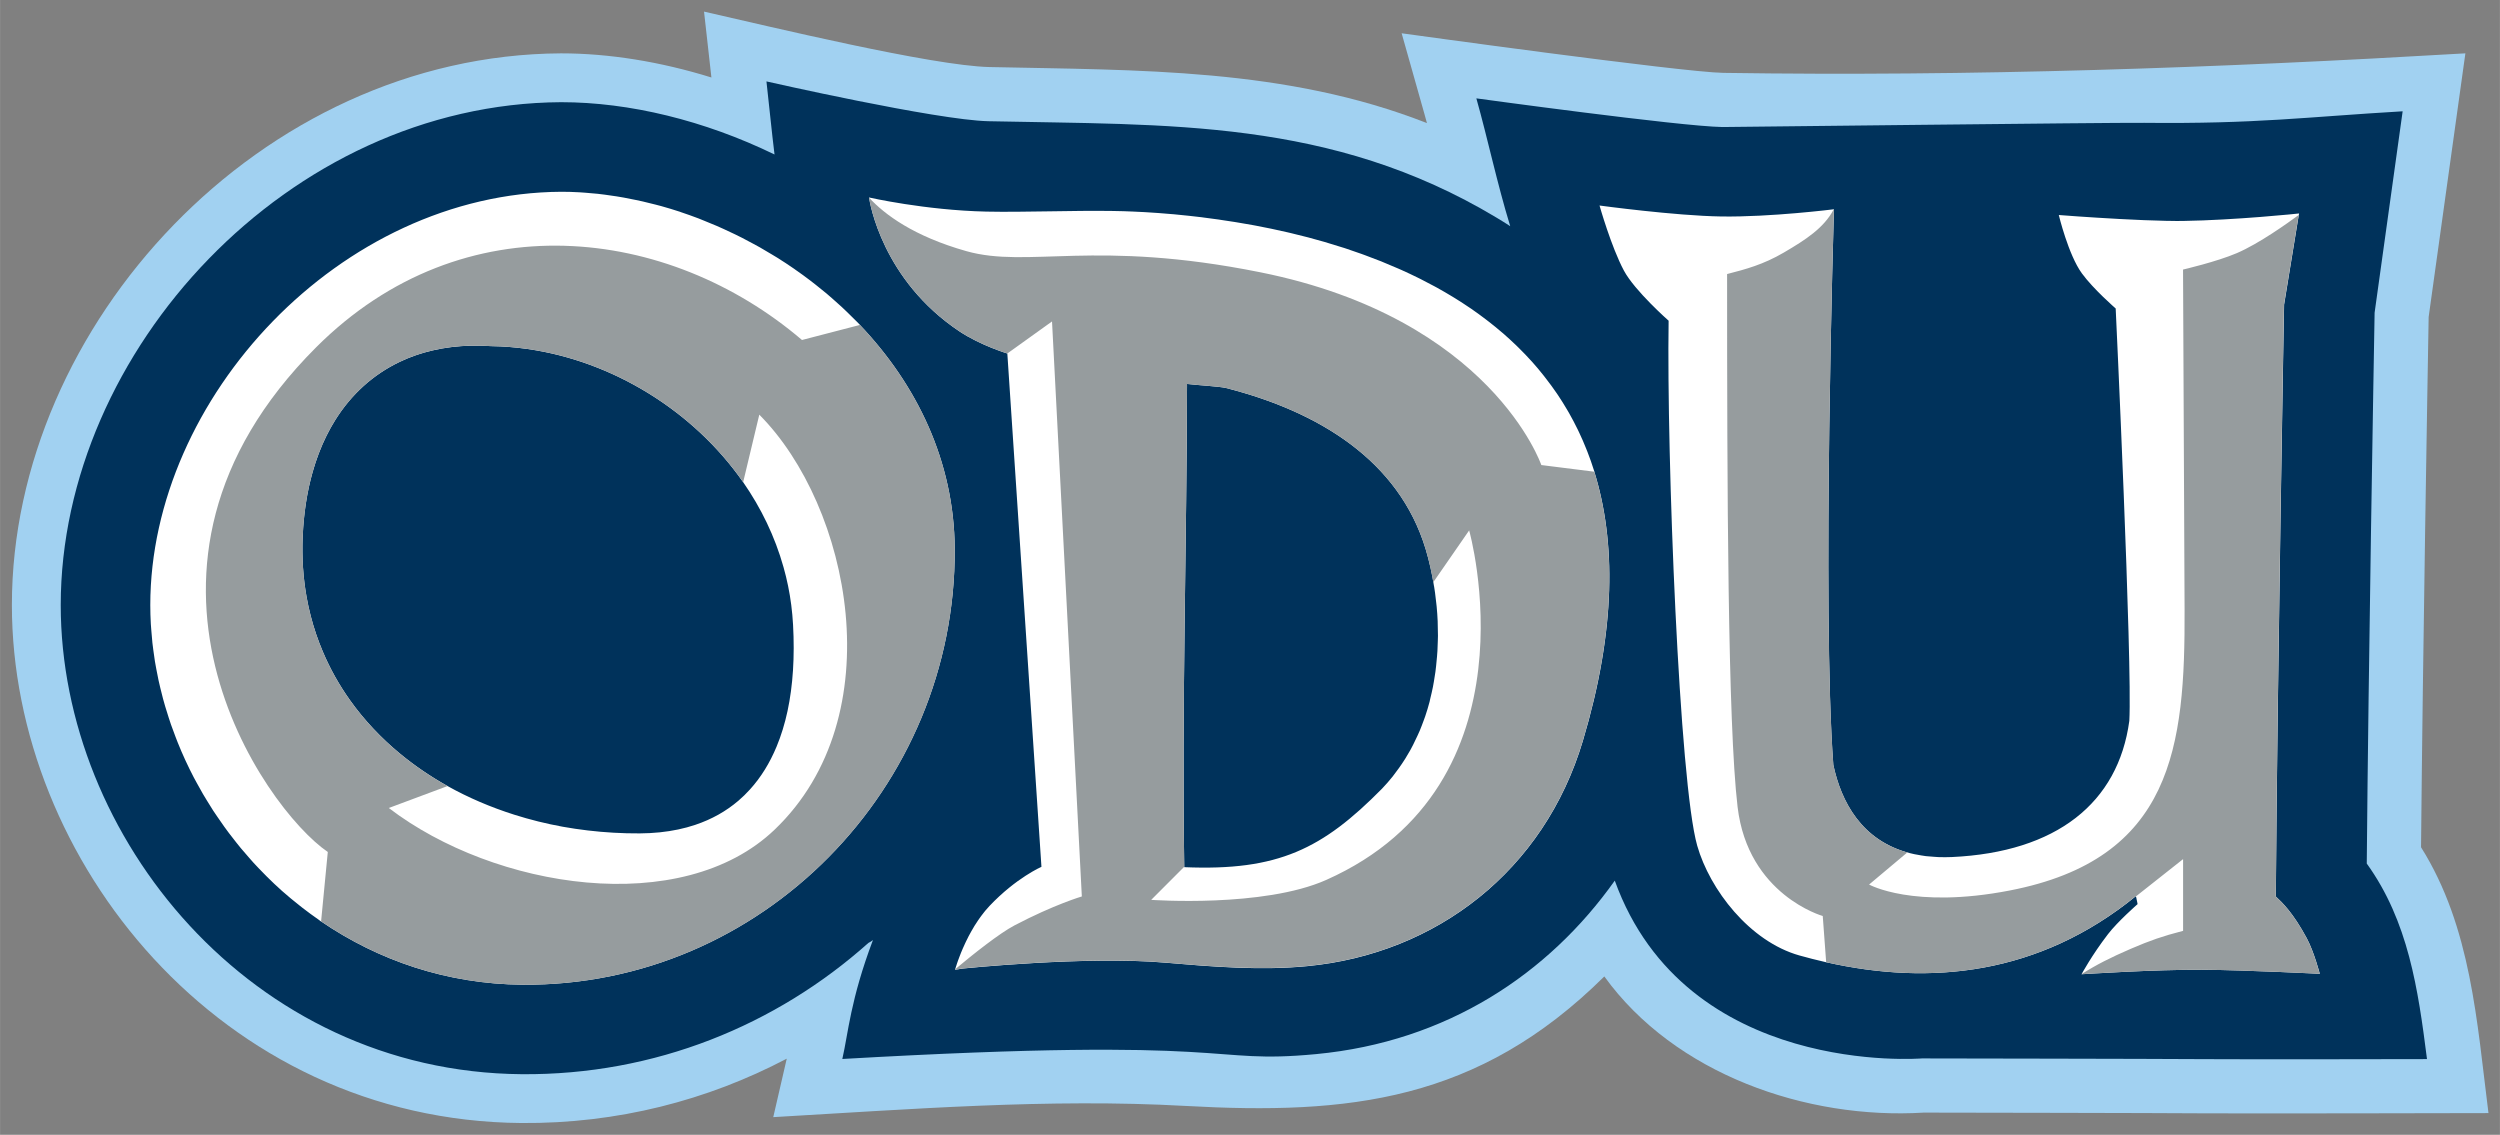 <?xml version="1.0" encoding="UTF-8" standalone="no"?>
<svg xmlns:rdf="http://www.w3.org/1999/02/22-rdf-syntax-ns#" xmlns="http://www.w3.org/2000/svg" xml:space="preserve" height="48.606" width="107.08" version="1.1" xmlns:cc="http://creativecommons.org/ns#" xmlns:dc="http://purl.org/dc/elements/1.1/" viewBox="0 0 107.076 48.606"><rect x="0" y="0" width="107.076" height="48.606" fill="#808080" stroke="none"/><g transform="translate(-.414 -.71)"><path fill="#a1d1f1" d="m104.11 37.001c0.077-8.459 0.285-20.355 0.326-22.715l1.573-11.291c-10.578 0.623-21.185 0.998-31.786 0.836-1.759-0.026-13.776-1.696-13.776-1.696l0.965 3.417 0.119 0.431c-6.036-2.371-12.359-2.261-18.734-2.401-2.451-0.054-9.384-1.728-12.23-2.375l0.316 2.822c-2.195-0.682-4.395-1.034-6.442-1.034-12.881 0.069-23.52 11.646-23.52 23.63 0 10.908 8.922 22.081 21.821 22.186 4.11 0.033 7.976-0.971 11.368-2.757l-0.578 2.505c5.865-0.336 11.785-0.809 17.66-0.48 6.981 0.389 12.526-0.186 17.936-5.546 3.021 4.185 8.662 6.141 13.681 5.832 0.963 0.001 10.119 0.016 11.981 0.031 1.836 0.014 12.208-0.01 12.208-0.01-0.494-3.882-0.734-7.957-2.888-11.386"/><path fill="#00325b" d="m33.24 4.197s7.285 1.656 9.506 1.705c7.694 0.17 14.664-0.128 21.75 4.121 0.204 0.122 0.405 0.246 0.602 0.375-0.565-1.843-0.964-3.75-1.451-5.475 0 0 8.737 1.201 10.543 1.228 0.171 0.003 16.606-0.195 18.064-0.18 4.806 0.051 6.91-0.25 11.068-0.494l-1.201 8.627c-0.036 2.042-0.262 14.92-0.336 23.594 1.78 2.471 2.199 5.374 2.58 8.375 0 0-7.722 0.017-9.555 0.002-1.969-0.015-12.078-0.031-12.078-0.031s-10.106 0.83-13.156-7.615c-2.837 3.999-7.184 6.897-12.787 7.43-4.806 0.456-3.005-0.782-20.299 0.209 0.256-1.111 0.34-2.515 1.312-5.094-0.064 0.051-0.13 0.093-0.195 0.123-3.947 3.525-9.143 5.669-14.848 5.623-11.611-0.094-19.746-10.191-19.746-20.092 0-10.882 9.753-21.477 21.434-21.541 2.919 0 6.133 0.779 9.139 2.24-0.124-1.008-0.224-2.051-0.346-3.131z"/><path fill="#fff" d="m24.458 8.924c-9.486 0.051-17.609 8.845-17.609 17.705 0 0.268 0.008 0.536 0.023 0.805 0.005 0.087 0.013 0.176 0.02 0.264 0.014 0.181 0.028 0.361 0.047 0.541 0.011 0.104 0.025 0.207 0.039 0.311 0.021 0.165 0.044 0.33 0.07 0.492 0.019 0.11 0.039 0.217 0.059 0.326 0.029 0.159 0.06 0.317 0.094 0.475 0.024 0.11 0.05 0.219 0.076 0.328 0.037 0.158 0.077 0.316 0.119 0.473 0.029 0.106 0.059 0.211 0.09 0.318 0.048 0.161 0.098 0.322 0.15 0.482 0.033 0.099 0.064 0.199 0.098 0.297 0.061 0.177 0.127 0.352 0.195 0.527 0.03 0.08 0.061 0.16 0.092 0.238 0.102 0.254 0.209 0.505 0.324 0.754 0.007 0.017 0.017 0.035 0.025 0.053 0.107 0.231 0.219 0.461 0.338 0.688 0.041 0.079 0.084 0.156 0.127 0.234 0.089 0.164 0.18 0.327 0.273 0.488 0.052 0.089 0.108 0.179 0.162 0.268 0.09 0.147 0.18 0.294 0.273 0.439 0.06 0.091 0.122 0.18 0.184 0.271 0.095 0.14 0.19 0.28 0.289 0.416 0.064 0.09 0.131 0.179 0.197 0.268 0.102 0.136 0.207 0.271 0.314 0.404 0.066 0.084 0.132 0.168 0.201 0.25 0.115 0.139 0.234 0.275 0.354 0.41 0.065 0.074 0.127 0.147 0.193 0.219 0.14 0.154 0.287 0.303 0.434 0.453 0.049 0.049 0.095 0.101 0.145 0.148 0.2 0.2 0.406 0.393 0.617 0.582l0.002 0.002 0.008 0.008c0.25 0.223 0.51 0.435 0.773 0.643 0.037 0.03 0.074 0.059 0.111 0.088 0.225 0.174 0.454 0.343 0.689 0.506 0.036 0.025 0.071 0.054 0.107 0.08l0.002-0.004c2.439 1.663 5.37 2.685 8.625 2.713 10.235 0.083 18.567-8.425 18.517-18.664-0.022-3.774-1.641-7.051-4.062-9.596l0.004-0.002c-0.049-0.051-0.098-0.099-0.148-0.15-0.13-0.133-0.263-0.262-0.396-0.391-0.08-0.077-0.161-0.154-0.242-0.23-0.135-0.124-0.271-0.246-0.41-0.367-0.081-0.071-0.162-0.142-0.244-0.211-0.151-0.126-0.303-0.248-0.457-0.369-0.074-0.058-0.148-0.118-0.223-0.174-0.209-0.16-0.422-0.315-0.639-0.465-0.021-0.015-0.041-0.03-0.062-0.045-0.237-0.165-0.48-0.323-0.725-0.477-0.072-0.045-0.147-0.089-0.221-0.133-0.172-0.106-0.347-0.209-0.523-0.309-0.091-0.052-0.186-0.102-0.279-0.152-0.16-0.087-0.32-0.173-0.482-0.256-0.099-0.05-0.199-0.1-0.299-0.148-0.163-0.079-0.325-0.155-0.488-0.229-0.099-0.045-0.194-0.088-0.293-0.131-0.176-0.076-0.354-0.149-0.531-0.219-0.085-0.034-0.17-0.071-0.256-0.104-0.25-0.095-0.501-0.184-0.752-0.268l-0.041-0.016c-0.265-0.087-0.531-0.167-0.797-0.242-0.084-0.022-0.168-0.044-0.252-0.066-0.184-0.047-0.366-0.092-0.549-0.135-0.101-0.024-0.2-0.043-0.3-0.064-0.169-0.036-0.337-0.068-0.504-0.1-0.104-0.019-0.209-0.036-0.313-0.053-0.166-0.026-0.334-0.051-0.5-0.072-0.1-0.013-0.199-0.026-0.299-0.037-0.178-0.019-0.357-0.034-0.535-0.047-0.084-0.006-0.168-0.014-0.252-0.018-0.261-0.015-0.52-0.023-0.777-0.023zm13.176 0.244 0.002 0.012c0.031 0.211 0.569 3.523 3.873 5.725 0.894 0.596 2.049 0.947 2.049 0.947l1.461 21.986s-1.086 0.474-2.221 1.672c-0.062 0.066-0.124 0.135-0.182 0.205-0.02 0.024-0.038 0.049-0.057 0.072-0.038 0.046-0.074 0.093-0.109 0.141-0.022 0.029-0.045 0.06-0.066 0.09-0.03 0.043-0.06 0.085-0.09 0.129-0.021 0.033-0.041 0.063-0.062 0.096-0.028 0.041-0.056 0.084-0.082 0.125-0.02 0.034-0.039 0.068-0.059 0.102-0.025 0.041-0.049 0.082-0.072 0.123-0.019 0.034-0.036 0.067-0.055 0.1-0.021 0.041-0.045 0.081-0.066 0.121-0.018 0.034-0.033 0.067-0.049 0.1-0.02 0.04-0.04 0.078-0.059 0.117-0.016 0.033-0.031 0.063-0.045 0.096-0.019 0.037-0.035 0.076-0.051 0.113-0.014 0.03-0.027 0.06-0.041 0.09-0.015 0.036-0.031 0.072-0.045 0.107-0.013 0.028-0.024 0.055-0.035 0.082-0.014 0.035-0.027 0.068-0.039 0.102-0.01 0.025-0.021 0.049-0.029 0.074-0.013 0.033-0.024 0.062-0.035 0.094-0.007 0.02-0.016 0.042-0.023 0.061-0.011 0.033-0.021 0.06-0.031 0.088-0.005 0.016-0.011 0.033-0.016 0.047-0.01 0.031-0.019 0.06-0.027 0.086-0.003 0.007-0.005 0.015-0.008 0.021-0.02 0.065-0.037 0.114-0.043 0.139-0.004 0.012-0.006 0.018-0.006 0.018l0.326-0.053c0.005-0.001 5.281-0.548 8.691-0.252 2.029 0.175 4.088 0.343 6.078 0.148 5.508-0.531 10.135-4.071 11.801-9.656 1.423-4.769 1.411-8.536 0.49-11.516h0.004c-0.006-0.02-0.015-0.041-0.021-0.061-0.085-0.273-0.178-0.536-0.279-0.795-0.02-0.052-0.041-0.103-0.062-0.154-0.091-0.228-0.187-0.45-0.291-0.668-0.02-0.043-0.039-0.086-0.061-0.129-0.119-0.244-0.244-0.482-0.375-0.713-0.03-0.051-0.058-0.1-0.088-0.15-0.122-0.207-0.248-0.412-0.381-0.609-0.019-0.028-0.038-0.056-0.057-0.084-0.147-0.216-0.301-0.426-0.461-0.631-0.036-0.048-0.074-0.095-0.111-0.143-0.155-0.195-0.314-0.387-0.479-0.57-0.009-0.01-0.019-0.021-0.027-0.029-0.174-0.194-0.353-0.379-0.537-0.561-0.043-0.043-0.084-0.084-0.127-0.125-0.186-0.179-0.375-0.352-0.568-0.52-0.009-0.007-0.019-0.014-0.027-0.021-0.188-0.163-0.379-0.318-0.574-0.469-0.046-0.036-0.092-0.072-0.139-0.107-0.203-0.154-0.406-0.304-0.615-0.447-0.026-0.018-0.054-0.035-0.08-0.053-0.19-0.13-0.384-0.254-0.58-0.377-0.048-0.029-0.095-0.059-0.143-0.088-0.215-0.131-0.432-0.256-0.652-0.379-0.039-0.021-0.076-0.041-0.115-0.062-0.196-0.107-0.396-0.211-0.596-0.312-0.045-0.022-0.088-0.045-0.133-0.066-0.225-0.111-0.451-0.217-0.68-0.32-0.046-0.02-0.093-0.041-0.141-0.062-0.204-0.09-0.411-0.176-0.617-0.26-0.037-0.015-0.073-0.032-0.111-0.047-0.231-0.092-0.464-0.181-0.697-0.266-0.051-0.019-0.105-0.038-0.156-0.057-0.216-0.076-0.43-0.151-0.646-0.223-0.025-0.007-0.05-0.017-0.074-0.025-0.236-0.076-0.472-0.148-0.707-0.217-0.054-0.016-0.106-0.034-0.16-0.049-0.234-0.068-0.466-0.132-0.697-0.193-0.003-0.001-0.005-0.001-0.008-0.002-0.236-0.061-0.472-0.12-0.707-0.176-0.052-0.013-0.104-0.025-0.156-0.037-0.231-0.054-0.46-0.105-0.688-0.152l-0.039-0.008c-0.219-0.046-0.435-0.089-0.65-0.129-0.048-0.009-0.096-0.019-0.145-0.027-0.22-0.04-0.44-0.078-0.656-0.113-0.028-0.005-0.056-0.009-0.084-0.014-0.196-0.031-0.391-0.06-0.582-0.088-0.043-0.006-0.084-0.013-0.125-0.02-0.209-0.03-0.415-0.057-0.617-0.082-0.033-0.004-0.064-0.009-0.098-0.014-0.181-0.021-0.36-0.042-0.535-0.061-0.033-0.004-0.065-0.007-0.098-0.01-0.193-0.021-0.381-0.039-0.564-0.057-0.036-0.003-0.069-0.004-0.105-0.008-0.164-0.014-0.324-0.028-0.479-0.039-0.025-0.001-0.05-0.003-0.074-0.006-0.172-0.011-0.339-0.023-0.5-0.033-0.034-0.001-0.065-0.005-0.098-0.006-0.15-0.008-0.296-0.014-0.435-0.021-0.011 0-0.024-0.002-0.035-0.002-0.147-0.006-0.285-0.012-0.42-0.016-0.03-0.001-0.062-0.001-0.092-0.002-0.13-0.004-0.257-0.007-0.373-0.008-1.689-0.028-3.836 0.062-5.422 0.027-2.625-0.058-5.019-0.605-5.019-0.605h-0.002zm31.289 0.346s0.499 1.766 1.043 2.785c0.465 0.87 1.916 2.148 1.916 2.148-0.089 5.813 0.457 19.796 1.225 22.486 0.539 1.883 2.243 4.099 4.375 4.701 0.366 0.104 0.734 0.196 1.103 0.281 0.015 0.003 0.032 0.008 0.047 0.012v-0.002c4.465 1.008 9.115 0.544 13.264-2.83 0.004 0.013 0.006 0.025 0.01 0.037 0.001 0.005 0.003 0.009 0.004 0.016 0.003 0.011 0.005 0.023 0.008 0.035 0.003 0.006 0.003 0.013 0.004 0.02 0.001 0.011 0.003 0.022 0.006 0.033 0.001 0.007 0.003 0.016 0.004 0.023 0.001 0.01 0.007 0.019 0.008 0.027 0.003 0.01 0.003 0.021 0.006 0.029 0 0.006 0.001 0.009 0.002 0.016 0.003 0.01 0.005 0.021 0.006 0.031 0 0.005 0.003 0.008 0.004 0.012 0.006 0.037 0.01 0.062 0.01 0.062s-0.854 0.747-1.268 1.287c-0.703 0.914-1.131 1.717-1.131 1.717s3.137-0.208 5.217-0.193c1.896 0.015 4.988 0.174 4.988 0.174s-0.246-0.944-0.561-1.529c-0.581-1.08-1.048-1.528-1.322-1.781 0.064-9.35 0.354-25.351 0.354-25.351l0.629-3.842 0.012-0.064c-0.019 0.004-2.754 0.288-4.963 0.32-0.101 0.001-0.206 0.002-0.312 0.002-0.021 0-0.043-0.002-0.064-0.002-0.11 0-0.229-0.001-0.348-0.004-1.222-0.024-2.82-0.123-3.777-0.189-0.501-0.035-0.828-0.061-0.828-0.061s0.406 1.696 0.986 2.496c0.49 0.675 1.451 1.508 1.451 1.508s0.719 15.206 0.584 17.662c-0.476 3.522-3.125 5.627-7.6 5.834-0.2 0.009-0.391 0.008-0.576 0.002-0.061-0.003-0.119-0.008-0.178-0.012-0.122-0.007-0.242-0.016-0.357-0.029-0.066-0.009-0.128-0.019-0.191-0.029-0.104-0.015-0.206-0.033-0.305-0.055-0.061-0.013-0.124-0.028-0.184-0.043-2.081-0.53-2.951-2.211-3.287-3.779-0.496-6.671 0.027-23.785 0.027-23.785s-0.009 0.001-0.01 0.002c0.003-0.006 0.006-0.013 0.01-0.018 0 0-2.714 0.341-4.828 0.309-1.979-0.03-5.209-0.469-5.209-0.469h-0.002zm-48.342 6.004c0.284-0.007 0.575-0.002 0.873 0.018 0.52 0.007 1.041 0.049 1.559 0.123 3.621 0.517 7.091 2.632 9.229 5.703 0.766 1.102 1.361 2.325 1.73 3.643 0.074 0.263 0.14 0.53 0.195 0.801 0.111 0.541 0.182 1.097 0.213 1.664 0.075 1.363-0.003 2.602-0.236 3.693-0.117 0.546-0.274 1.056-0.469 1.525-0.292 0.704-0.671 1.318-1.139 1.834-0.156 0.172-0.321 0.335-0.496 0.484-0.527 0.45-1.142 0.797-1.846 1.033-0.469 0.158-0.979 0.266-1.527 0.322-0.274 0.028-0.559 0.043-0.854 0.045-0.75 0.004-1.49-0.039-2.217-0.125-0.364-0.043-0.724-0.096-1.08-0.16-0.356-0.065-0.708-0.141-1.055-0.227-0.347-0.086-0.687-0.183-1.023-0.289-1.008-0.32-1.968-0.73-2.857-1.227-0.721-0.403-1.396-0.862-2.018-1.373-0.414-0.341-0.804-0.706-1.166-1.092-0.362-0.386-0.697-0.793-1.002-1.223-0.457-0.644-0.847-1.338-1.158-2.074-0.208-0.491-0.382-1-0.518-1.529-0.068-0.264-0.127-0.535-0.176-0.809-0.146-0.821-0.204-1.682-0.166-2.58 0.042-0.997 0.186-1.919 0.422-2.756 0.157-0.558 0.355-1.077 0.592-1.557 0.119-0.24 0.247-0.472 0.385-0.691 0.689-1.098 1.615-1.936 2.74-2.477 0.225-0.108 0.457-0.205 0.697-0.289 0.241-0.084 0.49-0.154 0.746-0.213 0.512-0.118 1.052-0.185 1.621-0.199zm30.674 1.637h0.002c0.494 0.06 1.348 0.101 1.668 0.174 3.969 1.011 7.404 3.105 8.551 6.902 0.152 0.504 0.276 1.059 0.367 1.639 0.011 0.074 0.023 0.145 0.033 0.219 0.019 0.141 0.036 0.284 0.051 0.428 0.007 0.06 0.013 0.118 0.02 0.178 0.019 0.204 0.034 0.41 0.043 0.619 0.001 0.037 0.001 0.076 0.002 0.113 0.006 0.171 0.01 0.344 0.01 0.518-0.001 0.072-0.005 0.145-0.006 0.219-0.004 0.14-0.008 0.281-0.016 0.422-0.005 0.081-0.011 0.162-0.018 0.244-0.01 0.135-0.024 0.271-0.039 0.406-0.01 0.084-0.018 0.166-0.029 0.248-0.019 0.14-0.041 0.278-0.066 0.418-0.014 0.076-0.026 0.152-0.041 0.229-0.034 0.169-0.073 0.337-0.115 0.506-0.01 0.044-0.018 0.089-0.029 0.133-0.056 0.211-0.118 0.419-0.189 0.627-0.019 0.058-0.043 0.114-0.062 0.17-0.055 0.15-0.111 0.299-0.172 0.445-0.031 0.075-0.066 0.147-0.1 0.221-0.059 0.129-0.12 0.257-0.184 0.383-0.04 0.076-0.08 0.154-0.121 0.229-0.068 0.122-0.14 0.243-0.215 0.363-0.045 0.071-0.091 0.143-0.139 0.213-0.085 0.128-0.175 0.251-0.268 0.373-0.045 0.059-0.087 0.119-0.133 0.178-0.142 0.177-0.294 0.352-0.455 0.52-2.539 2.571-4.438 3.533-8.469 3.361-0.106-6.966 0.109-13.918 0.119-20.695z"/><path fill="#969c9e" d="m37.636 9.178c0.031 0.211 0.569 3.525 3.873 5.726 0.894 0.596 2.049 0.947 2.049 0.947l1.914-1.373 1.277 24.629s-1.183 0.347-2.885 1.24c-0.644 0.338-1.748 1.216-2.543 1.879-0.004 0.013-0.006 0.021-0.006 0.021l0.326-0.055c0.005 0 5.281-0.548 8.691-0.252 2.029 0.176 4.088 0.341 6.078 0.146 5.508-0.531 10.133-4.068 11.799-9.654 1.423-4.768 1.411-8.536 0.49-11.518l-2.269-0.285s-2.142-6.27-12.043-8.258c-7.093-1.424-9.93-0.156-12.584-0.904-2.259-0.639-3.502-1.57-4.168-2.291zm41.312 0.512c-0.421 0.787-1.186 1.285-2.135 1.84-0.874 0.511-1.626 0.713-2.426 0.918 0 9.104 0.027 19.251 0.449 22.822 0.446 3.777 3.648 4.674 3.648 4.674l0.146 1.98c4.464 1.008 9.113 0.544 13.262-2.83 0.001 0.004 0.003 0.008 0.004 0.012l2.022-1.598v3.072c-0.895 0.233-1.392 0.405-2.242 0.77-0.86 0.371-1.484 0.687-2.113 1.088 0 0 3.137-0.206 5.219-0.191 1.896 0.015 4.988 0.174 4.988 0.174s-0.245-0.944-0.559-1.529c-0.581-1.08-1.048-1.528-1.322-1.781 0.064-9.349 0.35-25.351 0.35-25.351l0.631-3.842c-0.476 0.352-1.698 1.225-2.647 1.633-0.864 0.371-2.307 0.705-2.307 0.705l0.066 14.56c0.025 5.881-0.51 10.685-7.494 12.037-4.13 0.801-6.019-0.256-6.019-0.256l1.633-1.371c0.039 0.011 0.082 0.019 0.123 0.029-2.081-0.53-2.949-2.211-3.285-3.779-0.497-6.671 0.023-23.785 0.023-23.785s-0.007-0.001-0.01 0h-0.006zm-54.363 1.547c-3.701-0.101-7.478 1.197-10.631 4.348-9.463 9.459-2.243 19.748 0.498 21.617l-0.287 2.973c2.439 1.663 5.37 2.685 8.625 2.713 10.236 0.083 18.568-8.425 18.517-18.664-0.021-3.774-1.641-7.051-4.062-9.596l-2.482 0.645c-2.853-2.436-6.477-3.934-10.178-4.035zm-4.004 4.279v0.002c0.284-0.007 0.575-0.002 0.873 0.018 4.159 0.054 8.345 2.316 10.789 5.826l0.691-2.891c3.894 3.913 5.747 12.909 0.654 17.777-3.971 3.797-11.983 2.543-16.523-0.93l2.516-0.939c-3.846-2.147-6.408-5.89-6.203-10.682 0.212-4.986 2.938-8.075 7.203-8.182zm30.674 1.639c0.494 0.06 1.35 0.101 1.67 0.174 3.969 1.011 7.401 3.105 8.549 6.902 0.152 0.504 0.275 1.059 0.365 1.639-0.011-0.075-0.021-0.152-0.033-0.227l1.533-2.215s3.08 10.874-6.121 14.971c-2.695 1.2-7.498 0.854-7.498 0.854l1.416-1.418c-0.106-6.961 0.109-13.907 0.119-20.68z"/></g></svg>
